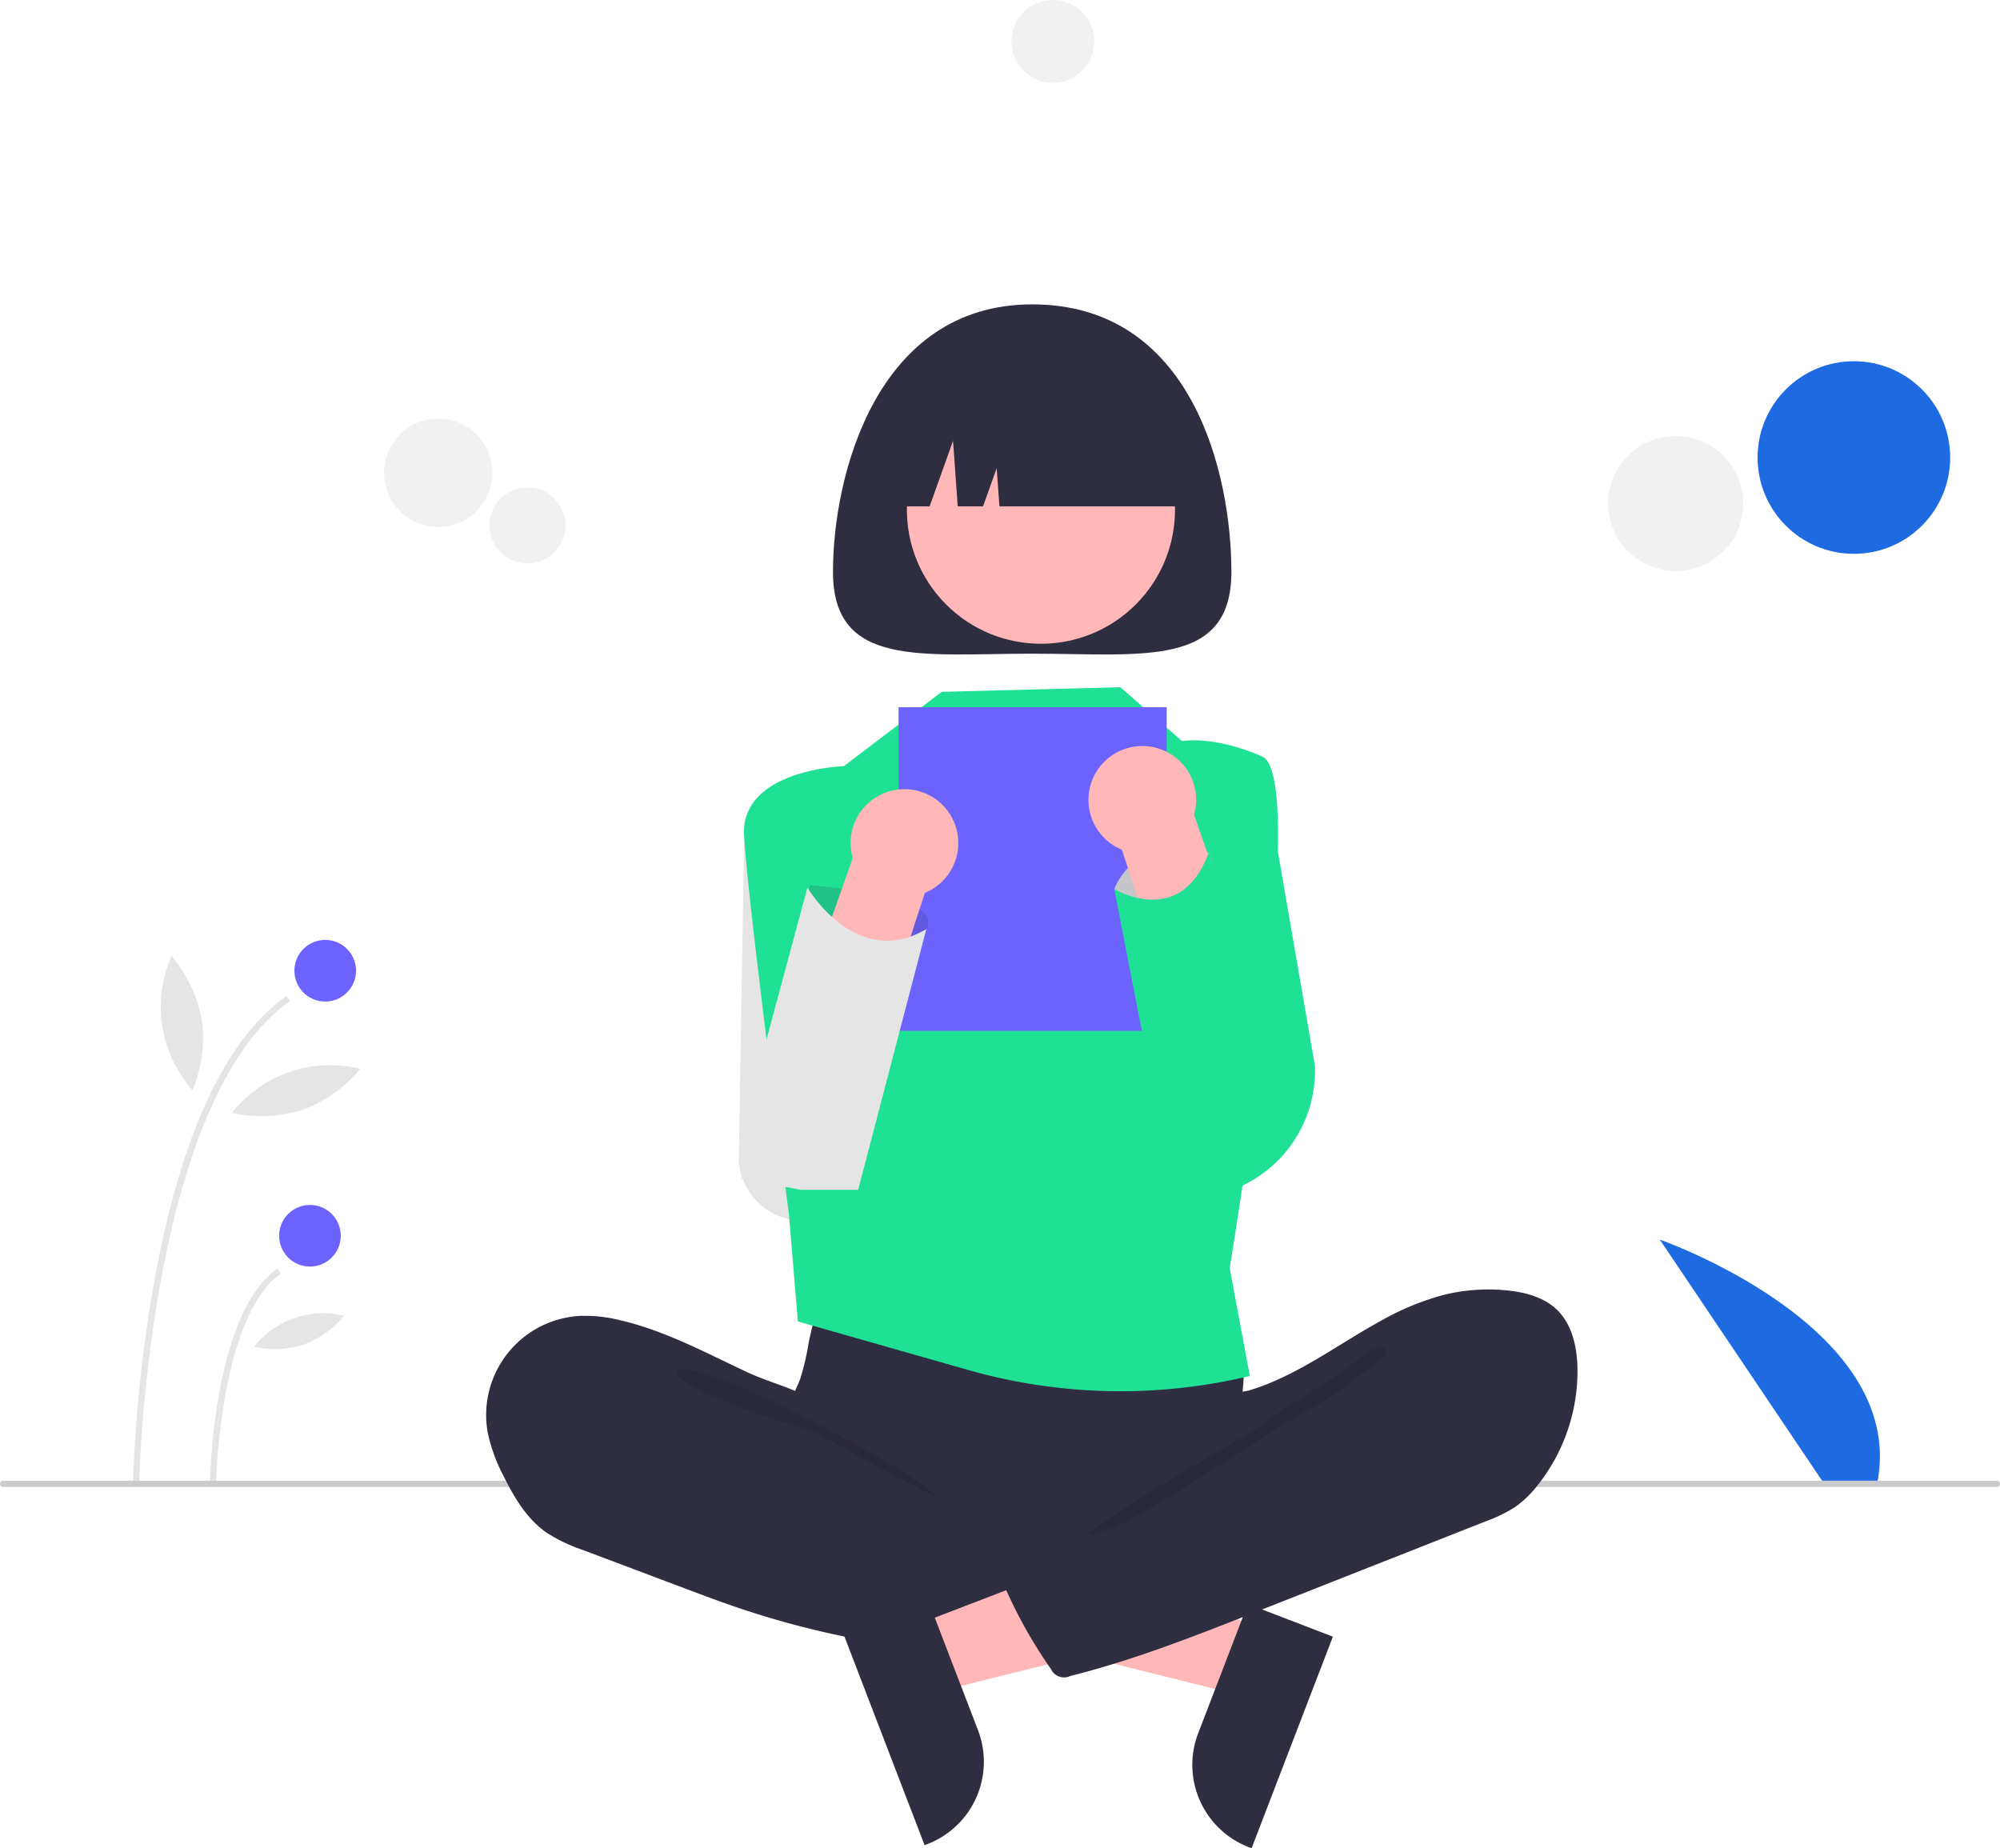 <svg id="Grupo_341" data-name="Grupo 341" xmlns="http://www.w3.org/2000/svg" width="499.876" height="461.95" viewBox="0 0 499.876 461.95">
  <defs>
    <style>
      .cls-1 {
        fill: #1e6be1;
      }

      .cls-2 {
        fill: #e5e5e5;
      }

      .cls-3 {
        fill: #6c63ff;
      }

      .cls-4 {
        fill: #cbcbcb;
      }

      .cls-5 {
        fill: #ffb7b7;
      }

      .cls-10, .cls-6 {
        fill: #2f2e41;
      }

      .cls-7 {
        fill: #1ee195;
      }

      .cls-8 {
        opacity: 0.1;
      }

      .cls-9 {
        fill: #f1f1f1;
      }

      .cls-10 {
        opacity: 0.17;
      }
    </style>
  </defs>
  <path id="Caminho_363" data-name="Caminho 363" class="cls-1" d="M854.665,612.641l-40.578-60.274s61.452,21.453,54.478,60.274Z" transform="translate(-399.253 -242.547)"/>
  <path id="Caminho_364" data-name="Caminho 364" class="cls-2" d="M320.2,594.875l-1.54-.03a357.267,357.267,0,0,1,5.468-51.056c6.661-36.109,17.738-59.823,32.922-70.484l.885,1.261C322.467,499.469,320.221,593.923,320.2,594.875Z" transform="translate(-285.418 -224.38)"/>
  <path id="Caminho_365" data-name="Caminho 365" class="cls-2" d="M345.2,614.836l-1.54-.03c.033-1.706,1-41.911,16.824-53.024l.885,1.261C346.181,573.707,345.21,614.426,345.2,614.836Z" transform="translate(-291.162 -244.71)"/>
  <circle id="Elipse_282" data-name="Elipse 282" class="cls-3" cx="7.702" cy="7.702" r="7.702" transform="translate(73.581 234.92)"/>
  <circle id="Elipse_283" data-name="Elipse 283" class="cls-3" cx="7.702" cy="7.702" r="7.702" transform="translate(69.766 301.16)"/>
  <path id="Caminho_366" data-name="Caminho 366" class="cls-2" d="M337.951,476.354a34.212,34.212,0,0,1-2.325,17.515,31.179,31.179,0,0,1-5.242-33.482A34.21,34.21,0,0,1,337.951,476.354Z" transform="translate(-287.501 -221.412)"/>
  <path id="Caminho_367" data-name="Caminho 367" class="cls-2" d="M368.422,506.973a34.213,34.213,0,0,1-17.653.762,31.18,31.18,0,0,1,32.057-11A34.211,34.211,0,0,1,368.422,506.973Z" transform="translate(-292.795 -229.577)"/>
  <path id="Caminho_368" data-name="Caminho 368" class="cls-2" d="M370.367,584.1a23.979,23.979,0,0,1-12.373.534,21.854,21.854,0,0,1,22.469-7.707A23.98,23.98,0,0,1,370.367,584.1Z" transform="translate(-294.455 -248.04)"/>
  <path id="Caminho_369" data-name="Caminho 369" class="cls-4" d="M774.606,632.162H276.27a.77.77,0,0,1,0-1.541H774.606a.77.77,0,0,1,0,1.541Z" transform="translate(-275.5 -260.527)"/>
  <path id="Caminho_370" data-name="Caminho 370" class="cls-5" d="M388.146,521.351l-6.3,16.4-66.258-16.5,9.3-24.206Z" transform="translate(-72.514 -114.208)"/>
  <path id="Caminho_371" data-name="Caminho 371" class="cls-6" d="M697.538,678.785,677.22,731.667l-.669-.257a22.052,22.052,0,0,1-12.676-28.491h0l12.41-32.3Z" transform="translate(-364.4 -269.718)"/>
  <path id="Caminho_372" data-name="Caminho 372" class="cls-2" d="M545.534,412.112l-28.874,2.7-1.432,85.912a16.172,16.172,0,0,0,17.217,14.67l18.307-1.261Z" transform="translate(-330.583 -210.319)"/>
  <path id="Caminho_373" data-name="Caminho 373" class="cls-7" d="M680.494,406.546l-19.757-.254-1.17,102.083h0A31.8,31.8,0,0,0,692.4,475.367Z" transform="translate(-363.749 -208.982)"/>
  <path id="Caminho_374" data-name="Caminho 374" class="cls-6" d="M535.98,581.693a62.856,62.856,0,0,1-2.032,8.749c-1,2.8-2.536,5.4-3.448,8.228-2.906,9.028,1.122,19.094,7.556,26.063a42.529,42.529,0,0,0,20.736,12.313c5.8,1.46,11.838,1.67,17.819,1.873,16.562.562,33.55,1.064,49.243-4.258a85.558,85.558,0,0,0,14.307-6.5,10.711,10.711,0,0,0,3.712-2.923c1.2-1.7,1.35-3.914,1.34-6-.035-7.021-1.459-14.006-1.121-21.019.187-3.885.914-7.766.556-11.638a21.471,21.471,0,0,0-16.409-18.495c-4.452-.956-9.069-.435-13.6,0a346.784,346.784,0,0,1-35.4,1.583c-12.076-.077-24.078-1.92-36.093-2.113-3.553-.057-3.482,1.039-4.613,4.478A83.761,83.761,0,0,0,535.98,581.693Z" transform="translate(-333.872 -246.035)"/>
  <path id="Caminho_375" data-name="Caminho 375" class="cls-6" d="M466.635,578.181a35.734,35.734,0,0,0-9.94-1.057,24.807,24.807,0,0,0-23.031,29.244,41.669,41.669,0,0,0,3.939,10.763c2.636,5.349,5.8,10.687,10.677,14.115a41.587,41.587,0,0,0,9.423,4.485l25.7,9.682c3.781,1.424,7.562,2.849,11.381,4.17A222.608,222.608,0,0,0,554.229,661.4c6.171.368,12.436.47,18.457-.935a6.008,6.008,0,0,0,3.78-2.042,6.472,6.472,0,0,0,.844-2.789l1.582-11.072a9.273,9.273,0,0,0-.134-4.667c-.724-1.861-2.54-3.031-4.272-4.026-16.9-9.7-36.626-15.059-50.848-28.378-3.348-3.136-6.15-8.106-10.218-10.236-4.613-2.415-10.046-3.794-14.814-6.02C488.181,586.37,477.932,580.779,466.635,578.181Z" transform="translate(-311.748 -248.23)"/>
  <path id="Caminho_376" data-name="Caminho 376" class="cls-8" d="M506.473,597.123c9.084,2.847,47.439,22.568,54.013,29.453-.881.318-30.779-16.438-31.676-16.707-8.155-2.447-16.355-4.911-24.1-8.493-1.558-.721-10.121-4.107-9.733-6.073C495.414,593.085,504.86,596.618,506.473,597.123Z" transform="translate(-325.927 -252.246)"/>
  <path id="Caminho_377" data-name="Caminho 377" class="cls-7" d="M566.344,374.278l-24.459,18.571s-25.809.807-24.937,17.306,11.2,94.613,11.2,94.613l2.241,26.877L572.9,543.758a139.092,139.092,0,0,0,70.465,1.51h0L638.315,518.3s20.456-122.46,8.133-127.851-20.026-3.851-20.026-3.851l-15.447-13.479Z" transform="translate(-330.974 -201.361)"/>
  <path id="Caminho_378" data-name="Caminho 378" class="cls-6" d="M645.379,315.735c0,24.109-22.293,20.462-49.792,20.462S545.8,339.844,545.8,315.735s10.889-66.844,49.792-66.844C635.83,248.891,645.379,291.626,645.379,315.735Z" transform="translate(-337.607 -172.816)"/>
  <circle id="Elipse_284" data-name="Elipse 284" class="cls-5" cx="33.505" cy="33.505" r="33.505" transform="translate(212.79 127.397) rotate(-45)"/>
  <path id="Caminho_379" data-name="Caminho 379" class="cls-6" d="M559.964,303.841h13.252l5.846-16.37,1.169,16.37h6.334l3.41-9.549.682,9.549h47.064a35.468,35.468,0,0,0-35.468-35.468h-6.821a35.468,35.468,0,0,0-35.469,35.469Z" transform="translate(-340.863 -177.292)"/>
  <rect id="Retângulo_1119" data-name="Retângulo 1119" class="cls-3" width="67.01" height="80.874" transform="translate(224.588 176.768)"/>
  <path id="Caminho_380" data-name="Caminho 380" class="cls-5" d="M296.381,520.351l6.3,16.4,66.258-16.5-9.3-24.206Z" transform="translate(-68.101 -113.979)"/>
  <path id="Caminho_381" data-name="Caminho 381" class="cls-6" d="M570.407,669.62l12.41,32.3h0a22.051,22.051,0,0,1-12.676,28.491l-.669.257-20.318-52.882Z" transform="translate(-338.379 -269.488)"/>
  <path id="Caminho_382" data-name="Caminho 382" class="cls-6" d="M710.711,569.939a46.258,46.258,0,0,1,16.3-1.113c4.356.48,8.845,1.692,12.026,4.707,3.871,3.67,5.115,9.346,5.219,14.679a45.862,45.862,0,0,1-9.968,29.289,26.578,26.578,0,0,1-5.7,5.486,37.515,37.515,0,0,1-7.415,3.573l-57.558,22.7c-15.142,5.973-30.338,11.962-46.131,15.9a3.6,3.6,0,0,1-4.8-1.675l-.037-.079a119.25,119.25,0,0,1-12.615-23.076,1.555,1.555,0,0,1,.687-2.452l40.711-23.391a41.165,41.165,0,0,0,8.286-5.709,20.573,20.573,0,0,0,4.254-5.923c.844-1.763.923-5.922,2-7.225,1.055-1.276,4.666-1.377,6.333-1.879a57.444,57.444,0,0,0,6.894-2.606c9.107-4.074,17.216-9.993,25.946-14.764A66.577,66.577,0,0,1,710.711,569.939Z" transform="translate(-349.987 -246.265)"/>
  <path id="Caminho_383" data-name="Caminho 383" class="cls-8" d="M694.376,591.7c-6.994,5.253-16.05,10.082-22.982,15.474-2.366,1.84-41.8,24.013-42.362,26.958,6.467,1.09,47.664-27.731,53.558-30.606s11.119-6.931,16.3-10.957c1.319-1.026,6.911-4.11,3.124-5.256C699.876,586.669,695.951,590.652,694.376,591.7Z" transform="translate(-356.733 -250.56)"/>
  <circle id="Elipse_285" data-name="Elipse 285" class="cls-1" cx="24.068" cy="24.068" r="24.068" transform="translate(439.29 90.285)"/>
  <circle id="Elipse_286" data-name="Elipse 286" class="cls-9" cx="16.883" cy="16.883" r="16.883" transform="translate(401.93 108.965)"/>
  <circle id="Elipse_287" data-name="Elipse 287" class="cls-9" cx="13.537" cy="13.537" r="13.537" transform="translate(95.999 104.644)"/>
  <circle id="Elipse_288" data-name="Elipse 288" class="cls-9" cx="9.496" cy="9.496" r="9.496" transform="translate(122.328 121.829)"/>
  <circle id="Elipse_289" data-name="Elipse 289" class="cls-9" cx="10.348" cy="10.348" r="10.348" transform="translate(252.802 0)"/>
  <path id="Caminho_384" data-name="Caminho 384" class="cls-10" d="M537.087,444.492l.925-7.14s34.505,2.519,29.114,10.991-18.485,9.243-18.485,9.243Z" transform="translate(-335.606 -216.119)"/>
  <path id="Caminho_385" data-name="Caminho 385" class="cls-5" d="M559.557,406.291a13.472,13.472,0,0,1,9.8,6.018h0a13.459,13.459,0,0,1-4.377,18.919,12.971,12.971,0,0,1-1.784.877l-21.209,64.874a10.775,10.775,0,1,1-19.376-9.433l22.555-64.154a13.444,13.444,0,0,1,14.389-17.1Z" transform="translate(-332.03 -208.963)"/>
  <path id="Caminho_386" data-name="Caminho 386" class="cls-2" d="M532.578,438.142s12.153,20.763,29.722,10.383l-17.027,65.16H530.927l-14.841-2.772,4.155-26.922Z" transform="translate(-330.781 -216.301)"/>
  <path id="Caminho_387" data-name="Caminho 387" class="cls-2" d="M647.154,449.387l-10.068-13.822s4.839-14.336,23.6-9.094C660.687,426.472,672.626,453.2,647.154,449.387Z" transform="translate(-358.583 -213.354)"/>
  <path id="Caminho_388" data-name="Caminho 388" class="cls-10" d="M647.154,449.387l-10.068-13.822s4.839-14.336,23.6-9.094C660.687,426.472,672.626,453.2,647.154,449.387Z" transform="translate(-358.583 -213.354)"/>
  <path id="Caminho_389" data-name="Caminho 389" class="cls-5" d="M647.893,393.488a13.371,13.371,0,0,1,7.189,15.9l22.555,64.154a10.775,10.775,0,0,1-19.376,9.433L637.053,418.1a12.981,12.981,0,0,1-1.784-.877,13.459,13.459,0,0,1-4.377-18.919h0a13.472,13.472,0,0,1,9.8-6.018A13.306,13.306,0,0,1,647.893,393.488Z" transform="translate(-356.657 -205.745)"/>
  <path id="Caminho_390" data-name="Caminho 390" class="cls-7" d="M637.087,435.909s16.61,10.079,23.6-9.094l23.406,61.629-6.955,12.164-1.006.084a25.723,25.723,0,0,1-22.016-9.309h0a51.1,51.1,0,0,1-10.675-22.7Z" transform="translate(-358.583 -213.698)"/>
</svg>
